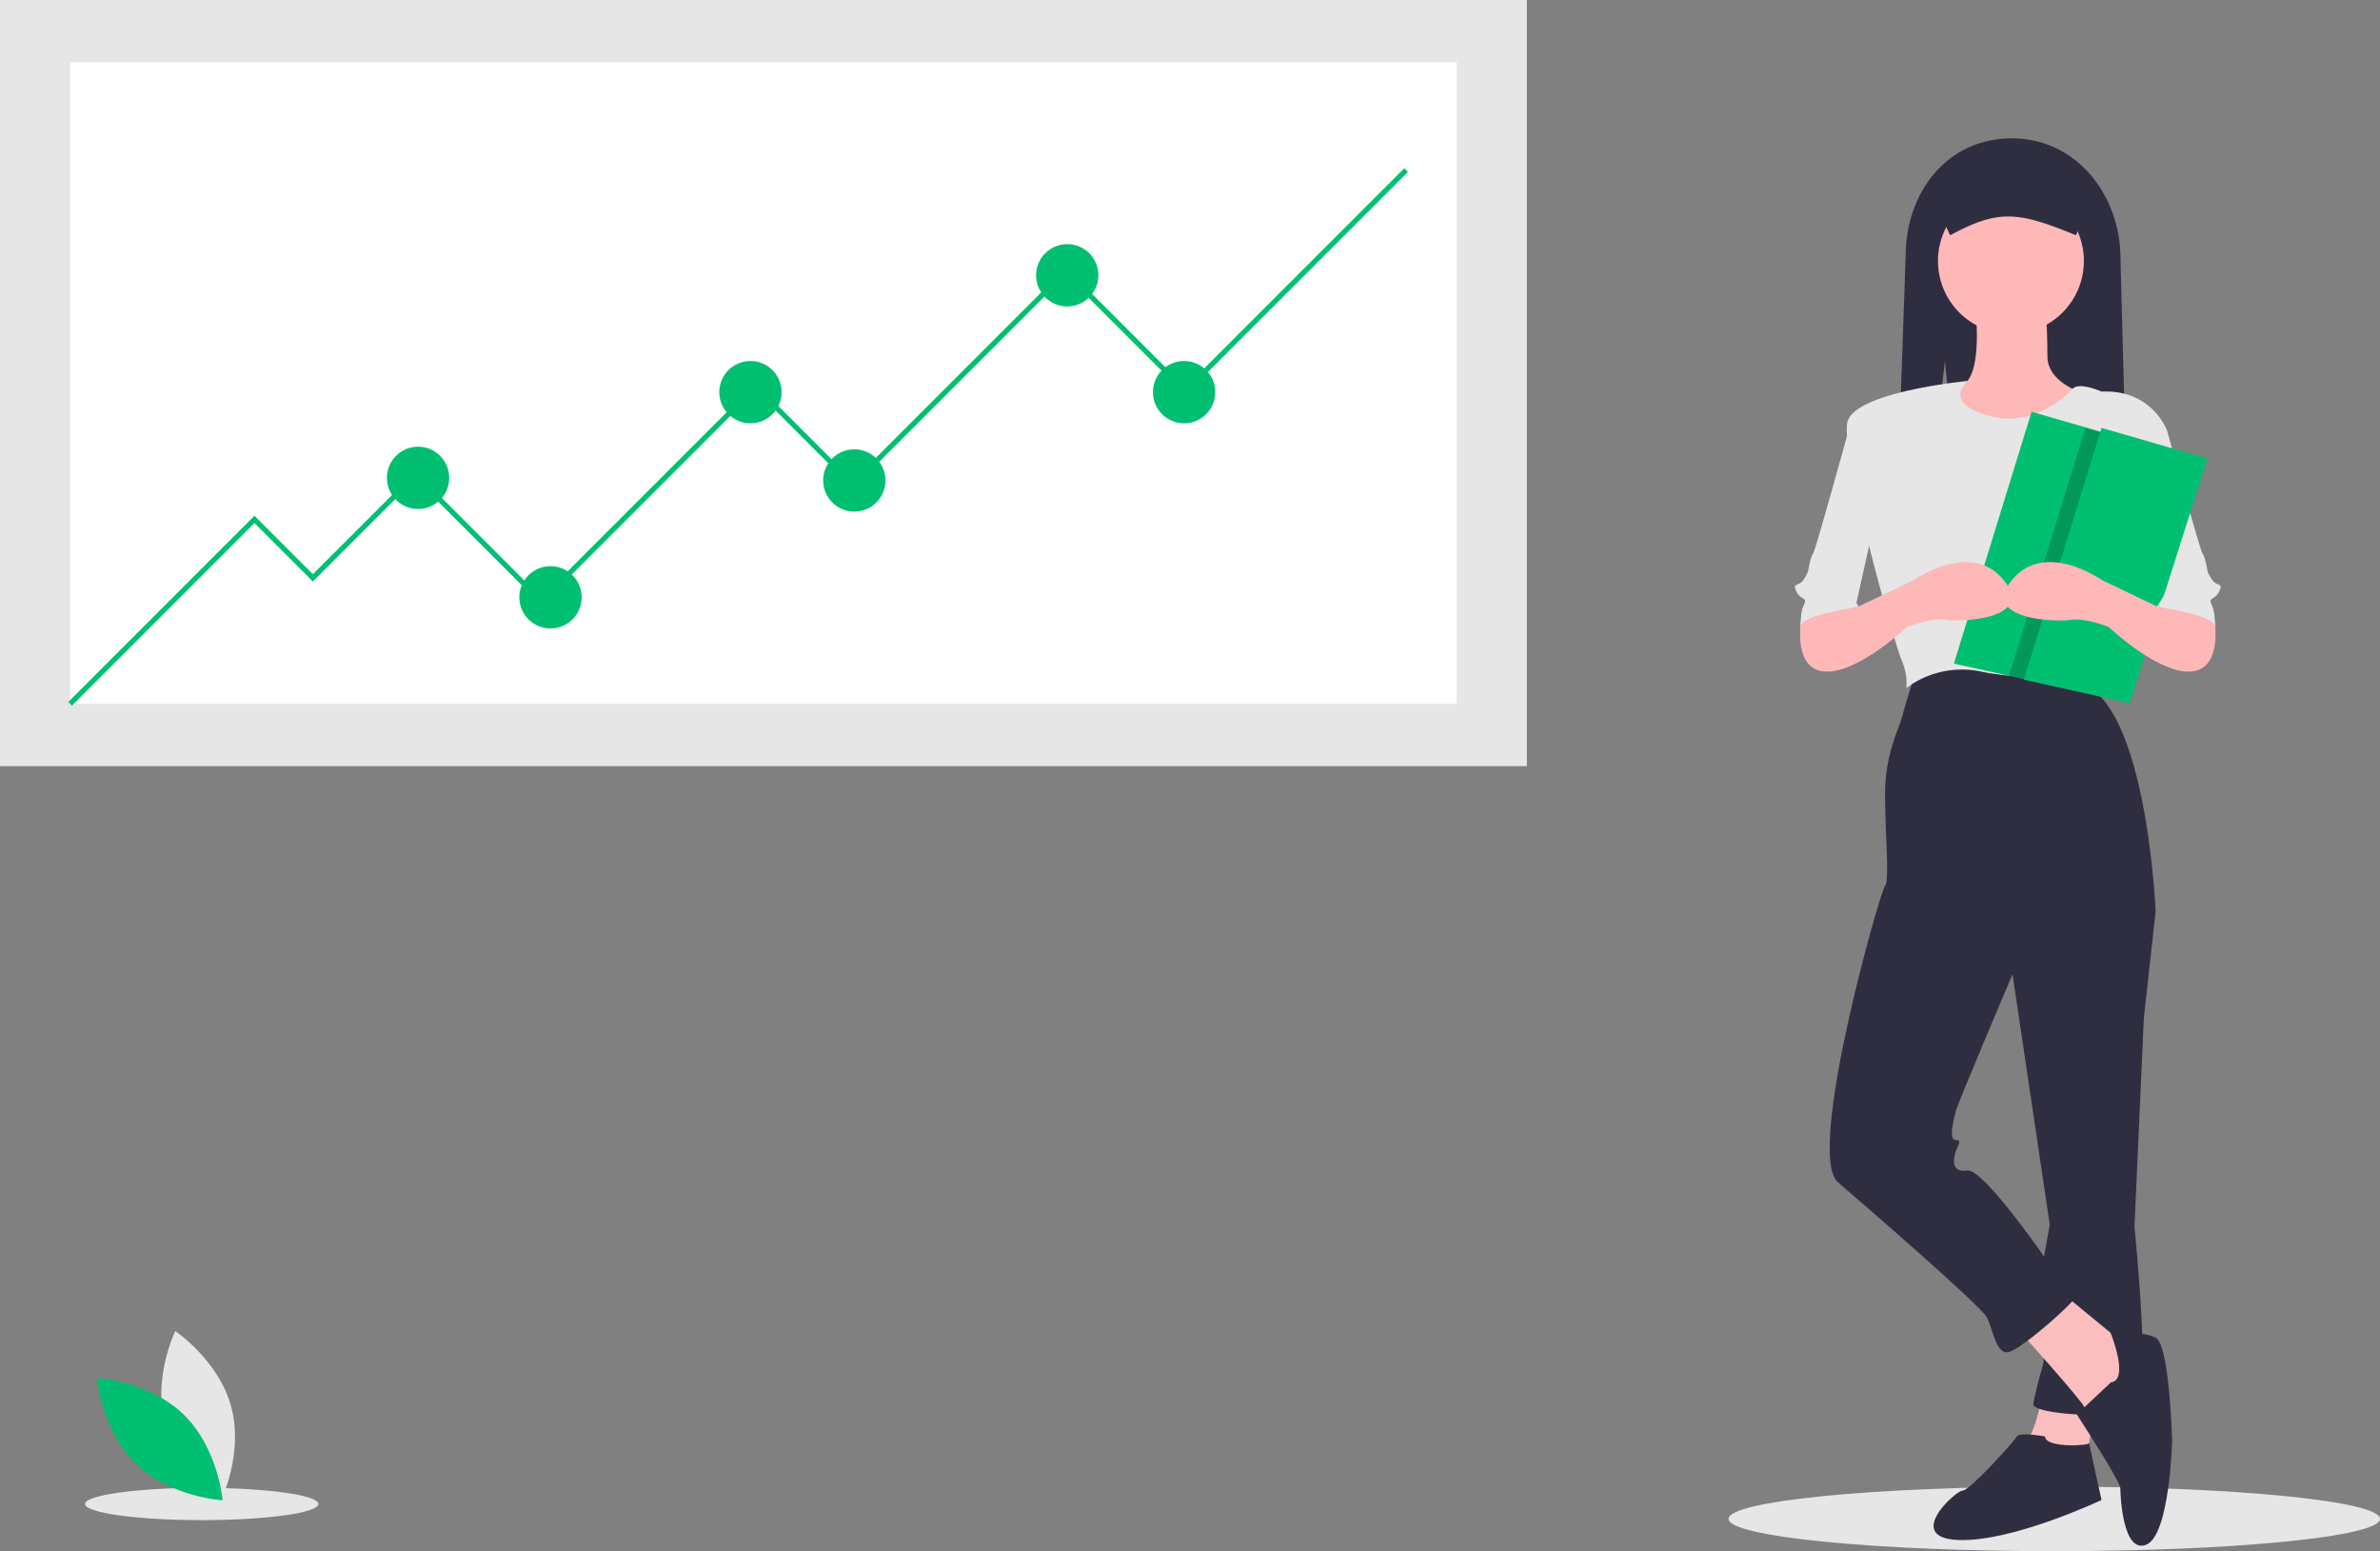 <svg id="ad1dbded-e6d6-4106-9f5c-9042f8f56d9b" data-name="Layer 1" xmlns="http://www.w3.org/2000/svg" width="884.706" height="576.533" viewBox="0 0 884.706 576.533"><rect x="0" y="0" width="884.706" height="576.533" fill="#808080" stroke="none"/><title>progress_data</title><ellipse cx="763.628" cy="564.533" rx="121.077" ry="12" fill="#e6e6e6"/><ellipse cx="74.99" cy="559" rx="43.363" ry="6" fill="#e6e6e6"/><rect width="567.571" height="284.751" fill="#e6e6e6"/><rect x="26.062" y="23.166" width="515.448" height="238.419" fill="#fff"/><polygon points="26.744 262.267 25.379 260.902 94.595 191.687 116.314 213.405 154.441 175.277 201.256 222.092 280.89 142.458 317.087 178.656 396.238 99.504 440.64 143.906 522.004 62.542 523.369 63.907 440.64 146.636 396.238 102.234 317.087 181.385 280.89 145.188 201.256 224.822 154.441 178.007 116.314 216.135 94.595 194.416 26.744 262.267" fill="#01bf71"/><circle cx="396.721" cy="102.317" r="11.583" fill="#01bf71"/><circle cx="155.406" cy="177.607" r="11.583" fill="#01bf71"/><circle cx="317.57" cy="178.573" r="11.583" fill="#01bf71"/><circle cx="204.635" cy="222.009" r="11.583" fill="#01bf71"/><circle cx="278.959" cy="145.754" r="11.583" fill="#01bf71"/><circle cx="440.157" cy="145.754" r="11.583" fill="#01bf71"/><path d="M219.014,691.241c4.7,17.374,20.798,28.134,20.798,28.134s8.478-17.409,3.778-34.782-20.798-28.134-20.798-28.134S214.314,673.867,219.014,691.241Z" transform="translate(-157.647 -161.733)" fill="#e6e6e6"/><path d="M225.92,687.507c12.897,12.554,14.472,31.854,14.472,31.854s-19.335-1.056-32.231-13.61-14.472-31.854-14.472-31.854S213.023,674.952,225.92,687.507Z" transform="translate(-157.647 -161.733)" fill="#01bf71"/><path d="M880.632,295.93l7.387,73.052h60.794l-2.922-111.039c0-23.9-16.522-44.805-40.422-44.805s-39.448,19.931-39.448,43.831l-3.896,112.013h9.912Z" transform="translate(-157.647 -161.733)" fill="#2f2e41"/><path d="M916.969,679.013s-2.624,16.619-6.997,19.243,22.741,8.747,22.741,8.747l4.373-26.24Z" transform="translate(-157.647 -161.733)" fill="#fbbebe"/><path d="M949.331,489.211l9.621,11.371-4.373,39.36-3.499,77.845s6.997,67.349,0,69.098-38.485.875-37.611-3.499,1.749-7.872,3.499-13.995-1.749-27.989-1.749-27.989l4.373-24.491-15.744-105.834Z" transform="translate(-157.647 -161.733)" fill="#2f2e41"/><path d="M917.843,695.632s-9.621-1.749-10.496,0S889.854,715.749,887.23,715.749s-21.867,17.493-1.749,18.368,53.355-14.869,53.355-14.869-4.891-22.257-4.632-21.187S917.843,700.005,917.843,695.632Z" transform="translate(-157.647 -161.733)" fill="#2f2e41"/><path d="M907.347,655.397s24.491,27.115,25.365,29.739,13.995,0,13.995,0l5.248-17.493-4.373-6.123-24.491-20.117Z" transform="translate(-157.647 -161.733)" fill="#fbbebe"/><path d="M942.334,675.515,929.651,687.452s16.181,24.798,16.181,27.422.875,24.491,9.621,20.992,9.621-38.485,9.621-38.485-.875-35.861-6.123-38.485-16.75-1.795-16.75-1.795S949.331,674.64,942.334,675.515Z" transform="translate(-157.647 -161.733)" fill="#2f2e41"/><path d="M869.737,411.366s-4.373,13.995-5.248,17.493-6.123,13.12-6.123,27.989,1.749,32.363,0,34.112-29.739,99.712-17.493,110.208,52.48,45.483,55.104,49.856,3.499,14.869,8.747,13.12,25.365-19.243,26.24-22.741-11.371-9.621-11.371-9.621-24.491-35.861-30.613-34.987-5.248-4.373-4.373-6.997,2.624-4.373,0-4.373-.875-6.997,0-10.496S905.598,524.198,905.598,524.198l53.355-23.616s-2.624-63.85-21.867-81.344l-4.373-10.496S883.731,405.243,869.737,411.366Z" transform="translate(-157.647 -161.733)" fill="#2f2e41"/><path d="M891.603,273.169s4.373,30.613-6.123,32.363-19.243.875-19.243,1.749S892.478,335.27,892.478,335.27l24.491-1.749L938.835,309.905s-20.117-3.499-20.117-15.744-.875-20.992-.875-20.992Z" transform="translate(-157.647 -161.733)" fill="#ffb8b8"/><circle cx="747.514" cy="97.004" r="27.115" fill="#ffb8b8"/><path d="M889.336,303.305s-42.341,3.976-44.965,15.347,17.493,82.218,20.117,88.341,1.749,10.496,1.749,10.496a34.607,34.607,0,0,1,27.989-6.123c16.619,3.499,40.235,1.749,40.235,1.749s7.872-32.363,9.621-35.861,8.747-22.741,8.747-27.989,10.496-27.115,10.496-27.115-5.248-15.744-24.491-14.869c0,0-8.393-3.757-10.757-1.004s-15.483,14.998-32.102,9.75S889.336,303.305,889.336,303.305Z" transform="translate(-157.647 -161.733)" fill="#e6e6e6"/><path d="M946.707,317.777l16.619,4.373s12.245,44.608,13.12,45.483,1.749,6.123,1.749,6.123,0,.875,1.749,3.499,4.373.875,2.624,4.373-4.373,1.749-2.624,5.248.875,13.12.875,13.12-4.373-16.619-20.117-12.245l-10.496-47.232Z" transform="translate(-157.647 -161.733)" fill="#e6e6e6"/><polygon points="794.553 164.416 794.493 164.616 765.683 255.376 746.773 251.176 726.323 246.637 755.193 153.046 794.553 164.416" fill="#01bf71"/><path d="M861.293,317.777l-16.619,4.373s-12.245,44.608-13.12,45.483-1.749,6.123-1.749,6.123,0,.875-1.749,3.499-4.373.875-2.624,4.373,4.373,1.749,2.624,5.248-.875,13.12-.875,13.12,4.373-16.619,20.117-12.245l10.496-47.232Z" transform="translate(-157.647 -161.733)" fill="#e6e6e6"/><path d="M832.429,385.126l-5.464,9.132s-2.408,17.108,9.838,17.108,29.739-16.619,29.739-16.619,8.747-3.499,13.995-2.624,34.112,0,21.867-14.869-33.237,0-33.237,0l-21.867,10.496-11.371-6.123Z" transform="translate(-157.647 -161.733)" fill="#ffb8b8"/><path d="M839.864,373.318l8.747,13.995s-20.117,2.624-21.867,6.997,7.872-22.741,7.872-22.741Z" transform="translate(-157.647 -161.733)" fill="#e6e6e6"/><path d="M882.58,249.177c17.614-9.496,24.85-9.094,46.753,0l5.844-14.238a10.124,10.124,0,0,0-10.112-10.112H885.874A10.124,10.124,0,0,0,875.762,234.938Z" transform="translate(-157.647 -161.733)" fill="#2f2e41"/><polygon points="794.493 164.616 765.683 255.376 746.773 251.176 775.193 159.046 794.493 164.616" opacity="0.2"/><polygon points="781.188 159.044 752.324 252.633 791.684 261.379 820.548 170.414 781.188 159.044" fill="#01bf71"/><path d="M975.571,385.126l5.464,9.132s2.408,17.108-9.838,17.108-29.739-16.619-29.739-16.619-8.747-3.499-13.995-2.624-34.112,0-21.867-14.869,33.237,0,33.237,0l21.867,10.496,11.371-6.123Z" transform="translate(-157.647 -161.733)" fill="#ffb8b8"/><path d="M968.136,373.318l-8.747,13.995s20.117,2.624,21.867,6.997-7.872-22.741-7.872-22.741Z" transform="translate(-157.647 -161.733)" fill="#e6e6e6"/></svg>